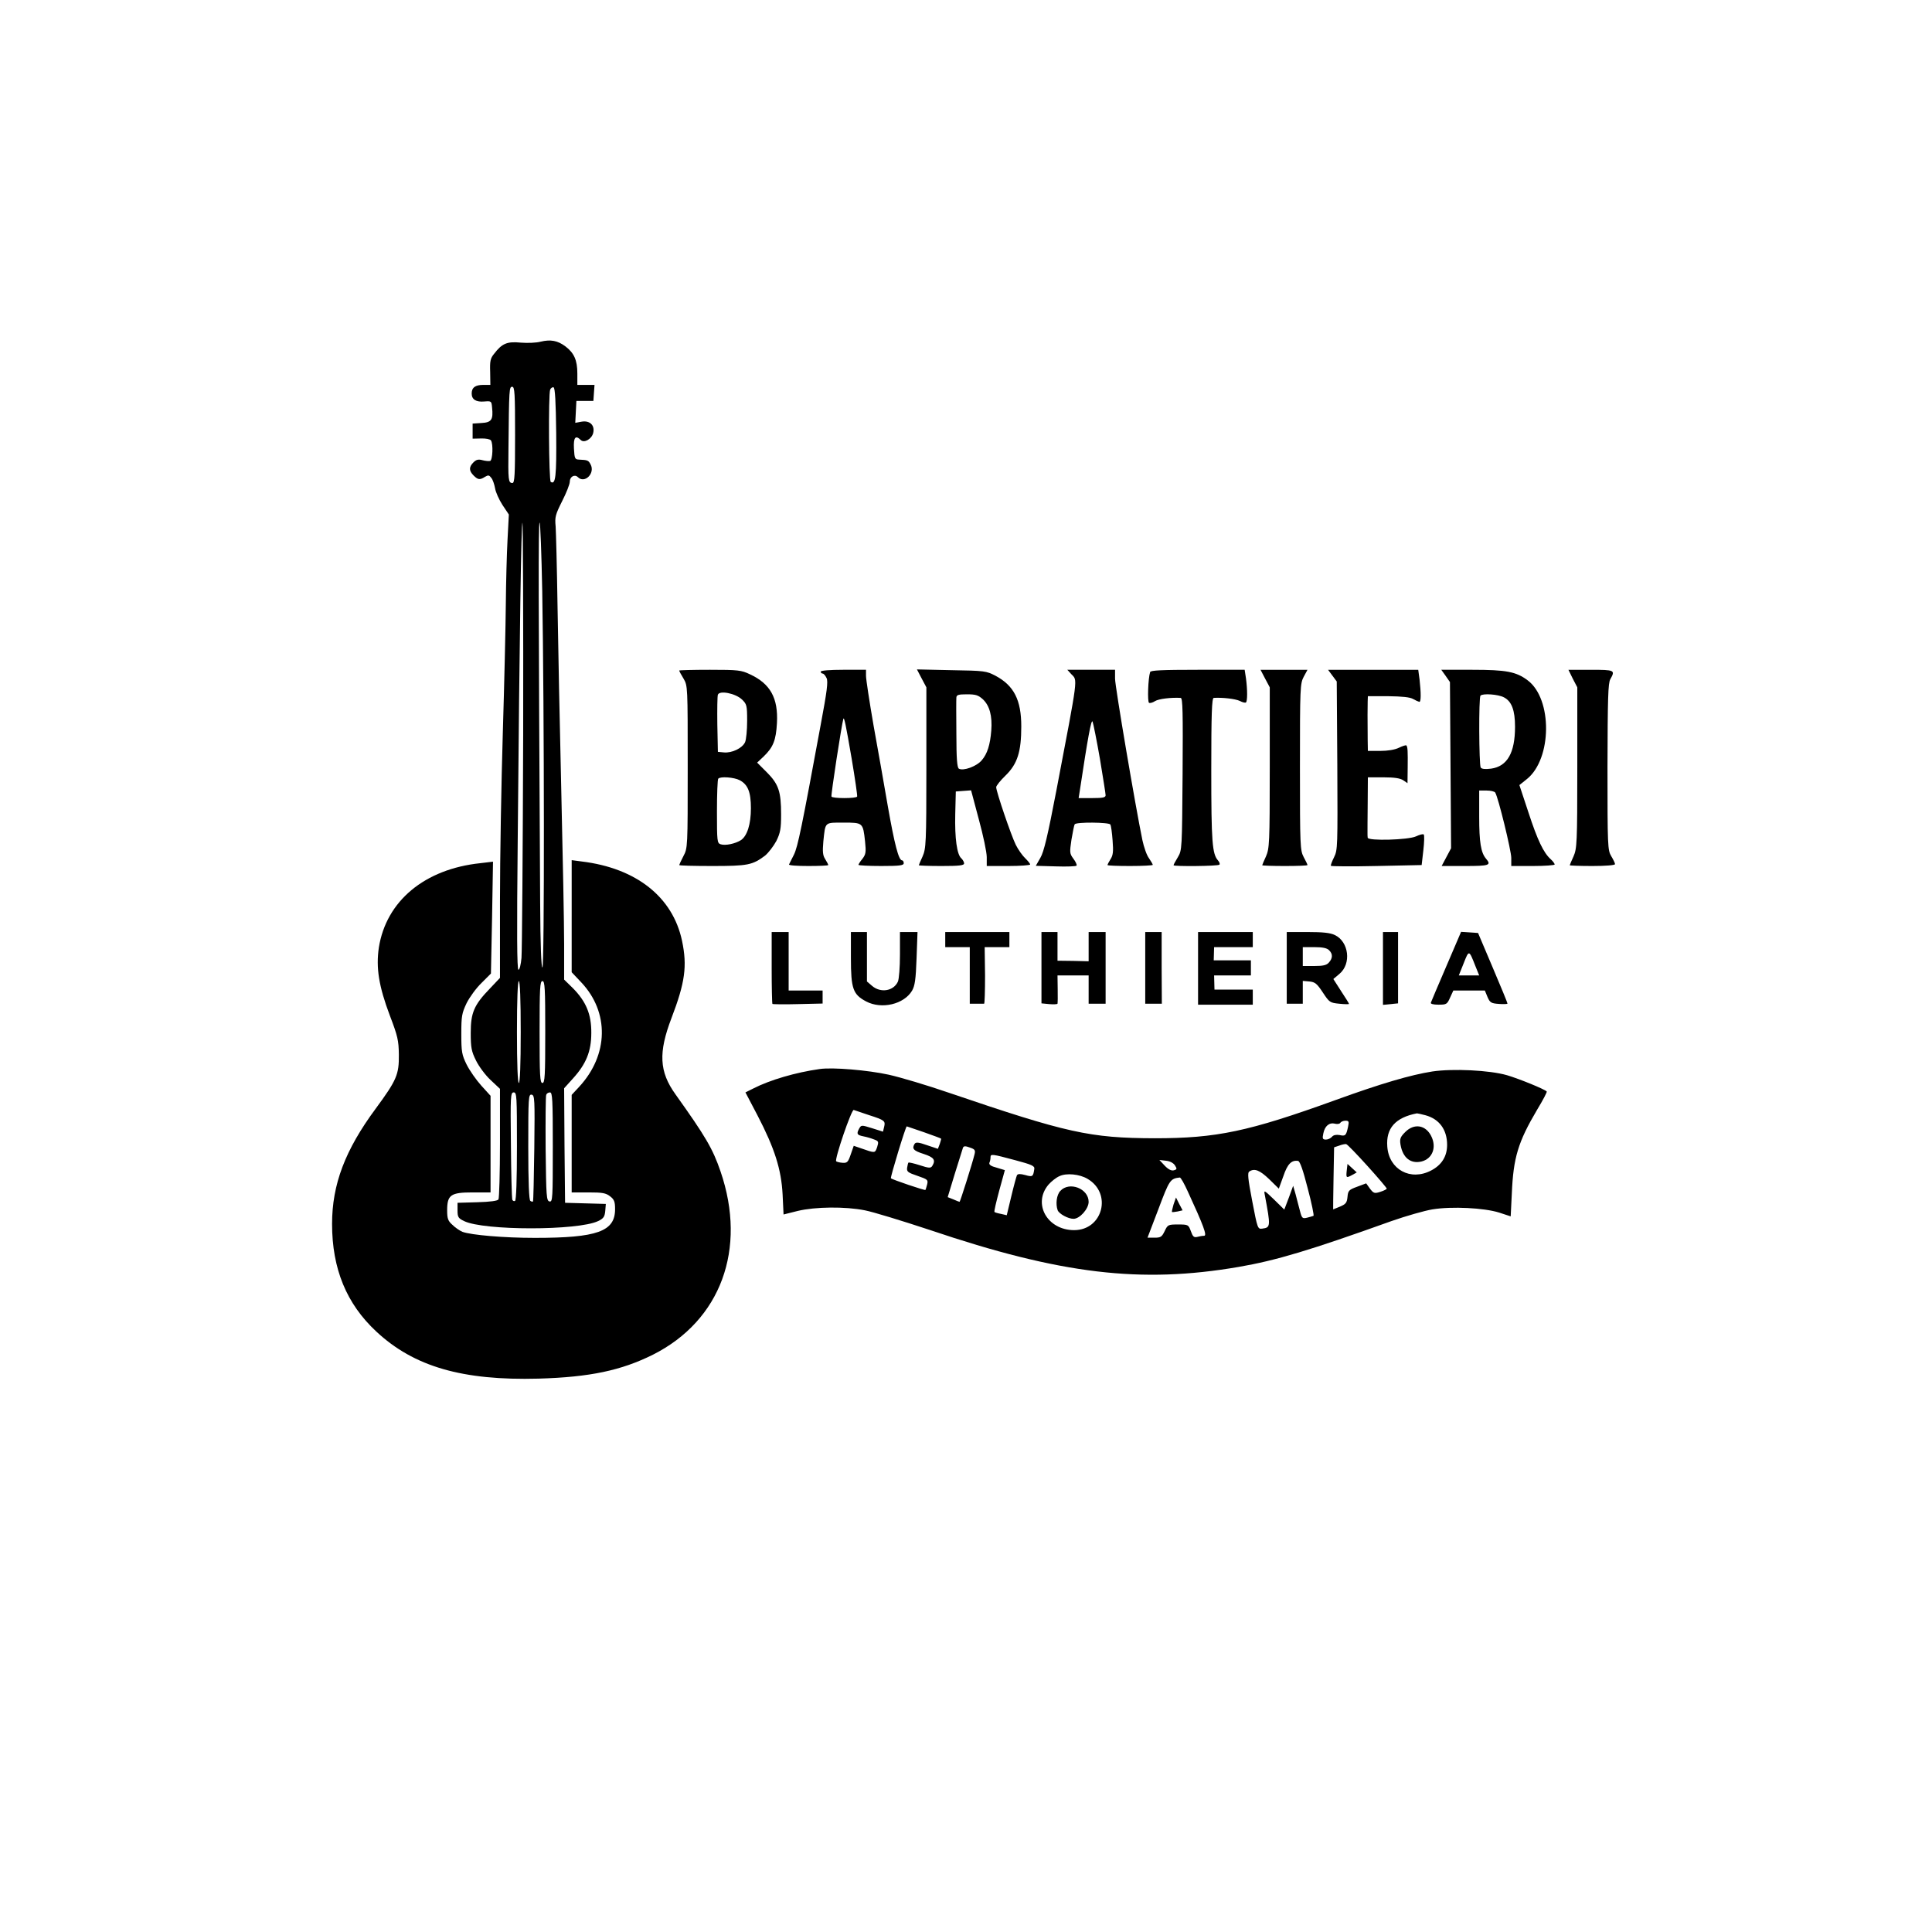 <?xml version="1.0" standalone="no"?>
<!DOCTYPE svg PUBLIC "-//W3C//DTD SVG 20010904//EN"
 "http://www.w3.org/TR/2001/REC-SVG-20010904/DTD/svg10.dtd">
<svg version="1.0" xmlns="http://www.w3.org/2000/svg"
 width="1024pt" height="1024pt" viewBox="0 0 1024 1024"
 preserveAspectRatio="xMidYMid meet">

<g transform="translate(0,1024) scale(0.1,-0.1)"
fill="#000000" stroke="none">
<path d="M2865 8429 c-22 -6 -69 -8 -105 -5 -72 7 -99 -4 -141 -59 -20 -24
-23 -39 -21 -97 l1 -68 -37 0 c-43 0 -62 -14 -62 -46 0 -31 23 -46 67 -42 37
3 38 2 41 -31 7 -66 -3 -80 -56 -83 l-47 -3 0 -40 0 -40 45 1 c25 1 48 -4 52
-10 13 -19 9 -104 -4 -109 -7 -2 -26 0 -41 4 -22 6 -33 3 -48 -12 -24 -24 -24
-44 1 -69 23 -23 33 -25 61 -7 17 10 22 9 33 -6 8 -9 16 -34 20 -55 3 -20 21
-60 39 -88 l34 -51 -7 -134 c-4 -74 -8 -226 -9 -339 -1 -113 -8 -421 -16 -685
-8 -264 -15 -664 -15 -889 l0 -409 -54 -57 c-84 -87 -101 -128 -101 -235 0
-78 4 -98 28 -146 15 -31 50 -78 77 -103 l50 -47 0 -287 c0 -158 -4 -292 -8
-299 -5 -8 -44 -13 -112 -15 l-105 -3 0 -40 c0 -36 4 -42 35 -57 105 -51 603
-51 710 0 29 14 35 23 38 54 l3 37 -108 3 -108 3 -3 303 -2 304 46 51 c71 78
98 145 98 242 1 99 -28 167 -97 237 l-47 46 0 189 c0 103 -7 467 -15 808 -8
341 -17 784 -20 985 -3 201 -8 390 -10 420 -5 50 -1 63 35 135 22 43 40 89 40
102 0 27 26 41 43 24 36 -36 93 21 67 68 -11 21 -15 23 -60 25 -23 1 -25 5
-28 59 -3 58 8 73 36 45 18 -18 58 5 66 37 10 41 -18 68 -62 60 l-33 -6 3 58
3 58 45 0 45 0 3 43 3 42 -45 0 -46 0 0 60 c0 71 -17 109 -63 144 -41 31 -79
38 -132 25z m-135 -494 c0 -211 -2 -255 -14 -255 -22 0 -23 15 -21 185 3 318
4 325 20 325 13 0 15 -35 15 -255z m218 10 c2 -231 -3 -276 -29 -259 -10 6
-13 463 -3 489 4 9 12 14 18 12 8 -3 12 -76 14 -242z m-175 -1597 c-2 -618 -6
-1151 -9 -1185 -3 -35 -10 -63 -16 -63 -8 0 -9 199 -4 683 10 1140 19 1687 25
1687 3 0 5 -505 4 -1122z m101 760 c11 -648 12 -1993 1 -1996 -6 -1 -11 118
-12 340 -9 1615 -10 2018 -3 2018 4 0 10 -163 14 -362z m-114 -2338 c0 -173
-4 -270 -10 -270 -6 0 -10 97 -10 270 0 173 4 270 10 270 6 0 10 -97 10 -270z
m130 0 c0 -233 -2 -270 -15 -270 -13 0 -15 37 -15 270 0 233 2 270 15 270 13
0 15 -37 15 -270z m-150 -604 c0 -181 -4 -287 -10 -291 -6 -3 -12 0 -15 7 -2
7 -6 138 -7 291 -3 258 -2 277 15 277 16 0 17 -20 17 -284z m190 -7 c0 -271
-1 -290 -17 -287 -17 3 -18 26 -21 278 -1 151 0 280 3 287 2 7 11 13 20 13 13
0 15 -36 15 -291z m-98 -4 c-2 -154 -5 -281 -7 -283 -2 -2 -8 -1 -14 3 -7 4
-11 99 -11 286 0 262 1 280 18 277 16 -3 17 -23 14 -283z"/>
<path d="M3600 6686 c0 -3 10 -22 23 -43 22 -38 22 -40 22 -468 0 -426 0 -430
-23 -473 -12 -23 -22 -45 -22 -47 0 -3 79 -5 175 -5 189 0 213 5 280 55 18 15
45 50 60 78 21 43 25 65 25 140 0 121 -13 161 -76 224 l-51 51 34 32 c51 49
66 86 71 178 7 132 -35 208 -143 258 -46 22 -63 24 -212 24 -90 0 -163 -2
-163 -4z m332 -153 c26 -25 28 -31 28 -114 0 -49 -5 -99 -11 -113 -15 -32 -70
-58 -112 -54 l-32 3 -3 145 c-1 79 0 151 3 158 9 24 93 7 127 -25z m-12 -428
c44 -23 60 -63 60 -149 0 -85 -20 -147 -53 -169 -30 -19 -82 -30 -107 -22 -19
6 -20 15 -20 174 0 92 3 171 7 174 12 13 84 7 113 -8z"/>
<path d="M4350 6680 c0 -5 5 -10 10 -10 6 0 15 -11 21 -24 9 -18 2 -71 -31
-247 -100 -542 -121 -646 -142 -689 -13 -25 -24 -48 -26 -52 -2 -5 44 -8 102
-8 58 0 106 2 106 5 0 3 -7 17 -16 31 -13 20 -15 38 -10 95 11 104 5 99 107
99 103 0 103 0 114 -100 6 -57 4 -68 -14 -92 -12 -14 -21 -29 -21 -32 0 -3 54
-6 120 -6 100 0 120 3 120 15 0 8 -4 15 -9 15 -18 0 -40 86 -75 285 -19 110
-53 304 -76 430 -22 127 -40 245 -40 263 l0 32 -120 0 c-73 0 -120 -4 -120
-10z m164 -461 c18 -107 31 -197 29 -201 -2 -5 -33 -8 -68 -8 -35 0 -66 3 -68
8 -4 6 54 383 63 412 4 12 13 -30 44 -211z"/>
<path d="M4885 6644 l25 -47 0 -426 c0 -403 -2 -428 -20 -470 -11 -24 -20 -45
-20 -47 0 -2 54 -4 120 -4 95 0 120 3 120 14 0 7 -7 19 -14 26 -24 19 -36 107
-33 235 l3 120 40 3 41 3 41 -154 c23 -84 42 -174 42 -200 l0 -47 115 0 c63 0
115 4 115 8 0 5 -12 19 -26 33 -14 13 -37 45 -50 71 -24 48 -104 282 -104 306
0 7 22 35 49 61 64 62 84 127 84 261 0 140 -39 216 -136 268 -50 26 -58 27
-235 30 l-182 4 25 -48z m325 -111 c35 -33 50 -88 44 -165 -6 -76 -21 -123
-50 -157 -27 -33 -99 -59 -122 -45 -9 7 -13 52 -13 184 -1 96 -1 183 0 193 1
14 11 17 56 17 46 0 60 -4 85 -27z"/>
<path d="M5678 6667 c34 -36 39 2 -79 -617 -46 -240 -66 -325 -85 -357 l-24
-42 106 -3 c58 -2 108 0 110 4 3 4 -5 21 -17 37 -20 27 -20 33 -10 101 7 40
14 77 17 81 8 13 182 11 189 -1 4 -6 9 -44 12 -85 5 -59 2 -79 -11 -99 -9 -14
-16 -28 -16 -31 0 -3 54 -5 120 -5 66 0 120 3 120 6 0 3 -9 19 -20 35 -12 15
-27 59 -35 96 -37 179 -145 815 -145 856 l0 47 -127 0 -126 0 21 -23z m152
-450 c16 -97 30 -184 30 -192 0 -12 -15 -15 -71 -15 l-72 0 6 38 c42 278 61
384 68 367 4 -11 22 -100 39 -198z"/>
<path d="M6096 6678 c-11 -33 -15 -157 -6 -163 5 -3 20 1 32 9 19 12 85 20
136 17 11 -1 12 -78 10 -403 -3 -397 -3 -404 -25 -441 -13 -21 -23 -40 -23
-43 0 -7 236 -5 243 3 4 3 1 13 -7 22 -31 35 -36 97 -36 479 0 298 3 382 13
383 47 3 115 -5 138 -16 15 -8 29 -11 33 -8 8 8 8 67 0 127 l-7 46 -249 0
c-190 0 -250 -3 -252 -12z"/>
<path d="M6705 6644 l25 -47 0 -426 c0 -403 -2 -428 -20 -470 -11 -24 -20 -45
-20 -47 0 -2 54 -4 120 -4 66 0 120 2 120 5 0 3 -9 22 -20 42 -19 36 -20 57
-20 478 0 421 1 442 20 478 l20 37 -125 0 -124 0 24 -46z"/>
<path d="M7062 6659 l23 -31 3 -445 c2 -428 2 -448 -17 -486 -11 -22 -19 -43
-17 -46 2 -3 111 -4 243 -1 l238 5 9 78 c5 43 6 81 2 84 -3 4 -22 -1 -41 -10
-41 -19 -254 -25 -256 -7 -1 6 -1 17 -1 25 0 8 0 78 1 155 l1 140 83 0 c59 0
89 -5 105 -16 l22 -15 1 83 c1 86 0 110 -7 117 -2 3 -20 -3 -39 -12 -22 -11
-60 -17 -100 -17 l-65 0 -1 58 c-1 109 -1 177 0 205 l1 27 108 0 c74 -1 115
-5 132 -15 14 -8 28 -14 33 -15 9 0 9 47 1 118 l-7 52 -239 0 -239 0 23 -31z"/>
<path d="M7662 6658 l23 -33 3 -440 3 -441 -25 -47 -25 -47 124 0 c129 0 141
4 111 39 -27 32 -36 87 -36 222 l0 139 39 0 c22 0 43 -5 46 -11 16 -25 85
-308 85 -346 l0 -43 115 0 c63 0 115 4 115 8 0 5 -9 17 -21 28 -38 34 -70 101
-118 248 l-48 145 40 32 c133 107 136 424 4 523 -61 46 -114 56 -293 56 l-165
0 23 -32z m309 -114 c41 -21 59 -68 59 -156 0 -138 -41 -210 -127 -222 -33 -4
-49 -2 -55 6 -9 16 -11 372 -1 381 12 13 94 7 124 -9z"/>
<path d="M8336 6643 l24 -46 0 -426 c0 -403 -2 -428 -20 -470 -11 -24 -20 -45
-20 -47 0 -2 54 -4 120 -4 71 0 120 4 120 10 0 5 -9 24 -20 42 -19 32 -20 51
-20 473 1 363 3 444 15 465 27 48 24 50 -104 50 l-118 0 23 -47z"/>
<path d="M3030 5384 l0 -297 51 -54 c149 -158 145 -384 -11 -553 l-40 -43 0
-259 0 -258 89 0 c74 0 92 -3 115 -21 22 -17 26 -29 26 -68 0 -118 -94 -152
-425 -152 -165 0 -337 15 -384 32 -14 6 -38 22 -53 37 -24 21 -28 34 -28 77 0
82 19 95 135 95 l95 0 0 256 0 256 -49 54 c-27 30 -62 80 -78 112 -25 51 -28
67 -28 162 0 95 3 110 28 163 16 32 51 80 79 107 l50 50 6 296 5 297 -67 -8
c-296 -31 -499 -201 -538 -447 -16 -108 0 -206 58 -360 42 -110 47 -132 48
-208 1 -105 -11 -134 -122 -285 -163 -220 -232 -403 -232 -612 0 -237 76 -423
234 -570 200 -187 458 -261 861 -250 272 8 437 43 606 127 359 181 499 560
358 971 -41 120 -79 185 -239 409 -86 120 -91 221 -21 404 72 188 84 276 56
409 -49 233 -243 386 -532 421 l-53 7 0 -297z"/>
<path d="M4090 5112 c0 -104 2 -191 4 -193 2 -2 63 -3 135 -1 l131 3 0 35 0
34 -90 0 -90 0 0 155 0 155 -45 0 -45 0 0 -188z"/>
<path d="M4510 5162 c0 -163 11 -193 81 -230 82 -43 200 -15 243 57 15 26 20
59 24 172 l5 139 -47 0 -46 0 0 -120 c0 -66 -5 -130 -11 -143 -23 -50 -91 -61
-136 -23 l-28 24 0 131 0 131 -42 0 -43 0 0 -138z"/>
<path d="M5010 5260 l0 -40 65 0 65 0 0 -150 0 -150 35 0 c19 0 38 0 41 0 3 0
5 68 5 150 l-2 150 66 0 65 0 0 40 0 40 -170 0 -170 0 0 -40z"/>
<path d="M5520 5111 l0 -189 41 -4 c22 -2 42 -1 44 2 1 3 2 38 1 78 l-1 72 83
0 82 0 0 -75 0 -75 45 0 45 0 0 190 0 190 -45 0 -45 0 0 -77 0 -78 -82 2 -83
1 0 76 0 76 -42 0 -43 0 0 -189z"/>
<path d="M6070 5110 l0 -190 44 0 44 0 -1 190 0 190 -44 0 -43 0 0 -190z"/>
<path d="M6350 5108 l0 -193 145 0 145 0 0 40 0 40 -101 0 -102 0 -1 38 -1 37
98 0 97 0 0 40 0 40 -99 0 -98 0 1 35 1 35 103 0 102 0 0 40 0 40 -145 0 -145
0 0 -192z"/>
<path d="M6820 5110 l0 -190 43 0 42 0 0 60 0 61 35 -3 c30 -3 40 -11 71 -58
35 -53 38 -55 88 -60 28 -3 51 -3 51 -1 0 3 -19 33 -42 68 l-41 64 32 27 c65
54 50 171 -24 206 -24 12 -64 16 -144 16 l-111 0 0 -190z m224 94 c21 -20 20
-43 -1 -66 -12 -14 -31 -18 -77 -18 l-61 0 0 50 0 50 62 0 c43 0 66 -5 77 -16z"/>
<path d="M7330 5107 l0 -193 40 4 40 4 0 189 0 189 -40 0 -40 0 0 -193z"/>
<path d="M7666 5119 c-43 -100 -80 -187 -82 -193 -3 -7 13 -11 40 -11 43 0 46
2 62 38 l17 37 83 0 84 0 14 -34 c13 -30 19 -34 60 -37 25 -2 46 -1 46 2 0 4
-35 89 -78 190 l-78 184 -45 3 -45 3 -78 -182z m153 3 l21 -52 -54 0 -54 0 26
65 c28 71 28 71 61 -13z"/>
<path d="M4345 4574 c-128 -18 -264 -58 -352 -103 l-42 -21 64 -122 c91 -175
126 -286 133 -419 l5 -106 76 19 c93 22 250 24 355 3 42 -8 196 -55 344 -104
695 -235 1119 -285 1637 -196 198 34 378 88 810 243 77 27 175 55 217 62 103
17 275 8 354 -17 l61 -20 6 121 c8 190 33 273 134 444 31 51 54 95 51 97 -13
13 -146 67 -210 86 -93 27 -288 36 -396 20 -115 -18 -272 -64 -512 -151 -464
-168 -632 -203 -960 -203 -344 1 -464 28 -1090 241 -113 39 -257 82 -320 96
-110 24 -296 40 -365 30z m260 -244 c84 -27 89 -31 81 -63 l-6 -25 -57 18
c-58 18 -58 18 -70 -3 -14 -27 -11 -33 24 -40 16 -3 40 -10 55 -16 25 -9 26
-12 17 -41 -12 -33 -9 -33 -89 -5 l-35 12 -16 -46 c-14 -41 -19 -46 -44 -44
-15 1 -30 5 -33 8 -10 9 81 276 93 272 5 -2 42 -14 80 -27z m2950 -1 c74 -20
115 -77 115 -157 0 -61 -29 -107 -85 -136 -109 -57 -223 5 -232 126 -8 98 43
155 157 177 3 0 23 -4 45 -10z m-410 -61 c-10 -47 -14 -51 -45 -44 -18 3 -33
0 -40 -9 -7 -8 -21 -15 -32 -15 -18 0 -20 5 -14 33 8 39 31 59 62 51 12 -3 25
-1 28 5 4 6 16 11 27 11 18 0 20 -4 14 -32z m-2248 -29 c48 -17 89 -32 91 -34
1 -1 -2 -14 -7 -28 l-10 -26 -57 19 c-45 16 -59 17 -66 8 -16 -26 -7 -37 47
-54 55 -18 66 -32 46 -64 -8 -12 -17 -12 -66 4 -31 10 -58 16 -60 14 -2 -2 -5
-14 -7 -27 -3 -21 4 -26 54 -43 55 -19 58 -21 52 -46 -4 -15 -8 -28 -9 -29 -2
-4 -177 55 -183 62 -4 4 78 275 84 275 1 0 42 -14 91 -31z m2351 -179 c56 -62
102 -116 102 -120 0 -3 -15 -11 -34 -17 -31 -10 -36 -8 -55 17 l-20 28 -48
-18 c-44 -16 -48 -21 -51 -54 -3 -31 -9 -38 -39 -51 -19 -8 -36 -15 -37 -15 0
0 0 74 2 164 l3 165 27 9 c15 6 32 9 37 8 6 -1 56 -53 113 -116z m-2083 61
c-11 -46 -76 -251 -79 -251 -2 0 -17 6 -33 13 l-30 12 38 125 c21 68 41 130
43 137 4 9 12 10 36 1 27 -9 31 -14 25 -37z m215 -30 c90 -24 105 -31 102 -47
-6 -41 -9 -43 -48 -32 -26 7 -39 7 -44 -1 -3 -7 -17 -57 -30 -112 l-24 -100
-30 7 c-17 3 -33 8 -35 10 -3 3 9 53 25 113 l30 109 -43 13 c-31 8 -42 16 -39
26 4 8 6 21 6 29 0 19 7 18 130 -15z m847 -27 c12 -19 12 -22 -6 -27 -13 -3
-29 5 -48 25 l-28 30 34 -4 c21 -2 39 -11 48 -24z m704 -122 c21 -78 34 -144
31 -146 -4 -2 -19 -6 -34 -10 -25 -6 -28 -3 -38 36 -6 24 -17 63 -23 88 l-13
45 -23 -63 -24 -63 -54 53 c-54 52 -55 52 -49 23 31 -166 31 -171 -14 -177
-24 -3 -25 0 -53 146 -23 120 -26 151 -15 157 27 18 55 7 105 -41 l51 -50 24
66 c22 65 43 86 78 81 10 -2 26 -47 51 -145z m-1167 50 c132 -77 81 -272 -71
-272 -142 0 -221 140 -136 241 15 17 41 38 58 45 37 18 107 11 149 -14z m532
-68 c83 -180 103 -234 86 -234 -10 0 -26 -3 -37 -6 -17 -4 -23 2 -33 30 -13
35 -14 36 -68 36 -52 0 -55 -1 -71 -35 -15 -31 -21 -35 -54 -35 l-37 0 58 152
c58 154 62 161 113 167 5 1 24 -33 43 -75z"/>
<path d="M7448 4240 c-26 -26 -30 -36 -25 -67 12 -70 54 -103 112 -89 58 15
81 76 50 136 -30 58 -90 67 -137 20z"/>
<path d="M7138 4036 c-4 -40 -3 -41 30 -23 l23 13 -25 23 -24 22 -4 -35z"/>
<path d="M5620 3928 c-20 -21 -26 -70 -14 -103 8 -19 55 -45 84 -45 33 0 80
53 80 90 0 70 -102 110 -150 58z"/>
<path d="M6220 3856 c-6 -21 -10 -38 -8 -40 1 -1 15 0 30 3 l26 6 -18 34 -17
34 -13 -37z"/>
</g>
</svg>
